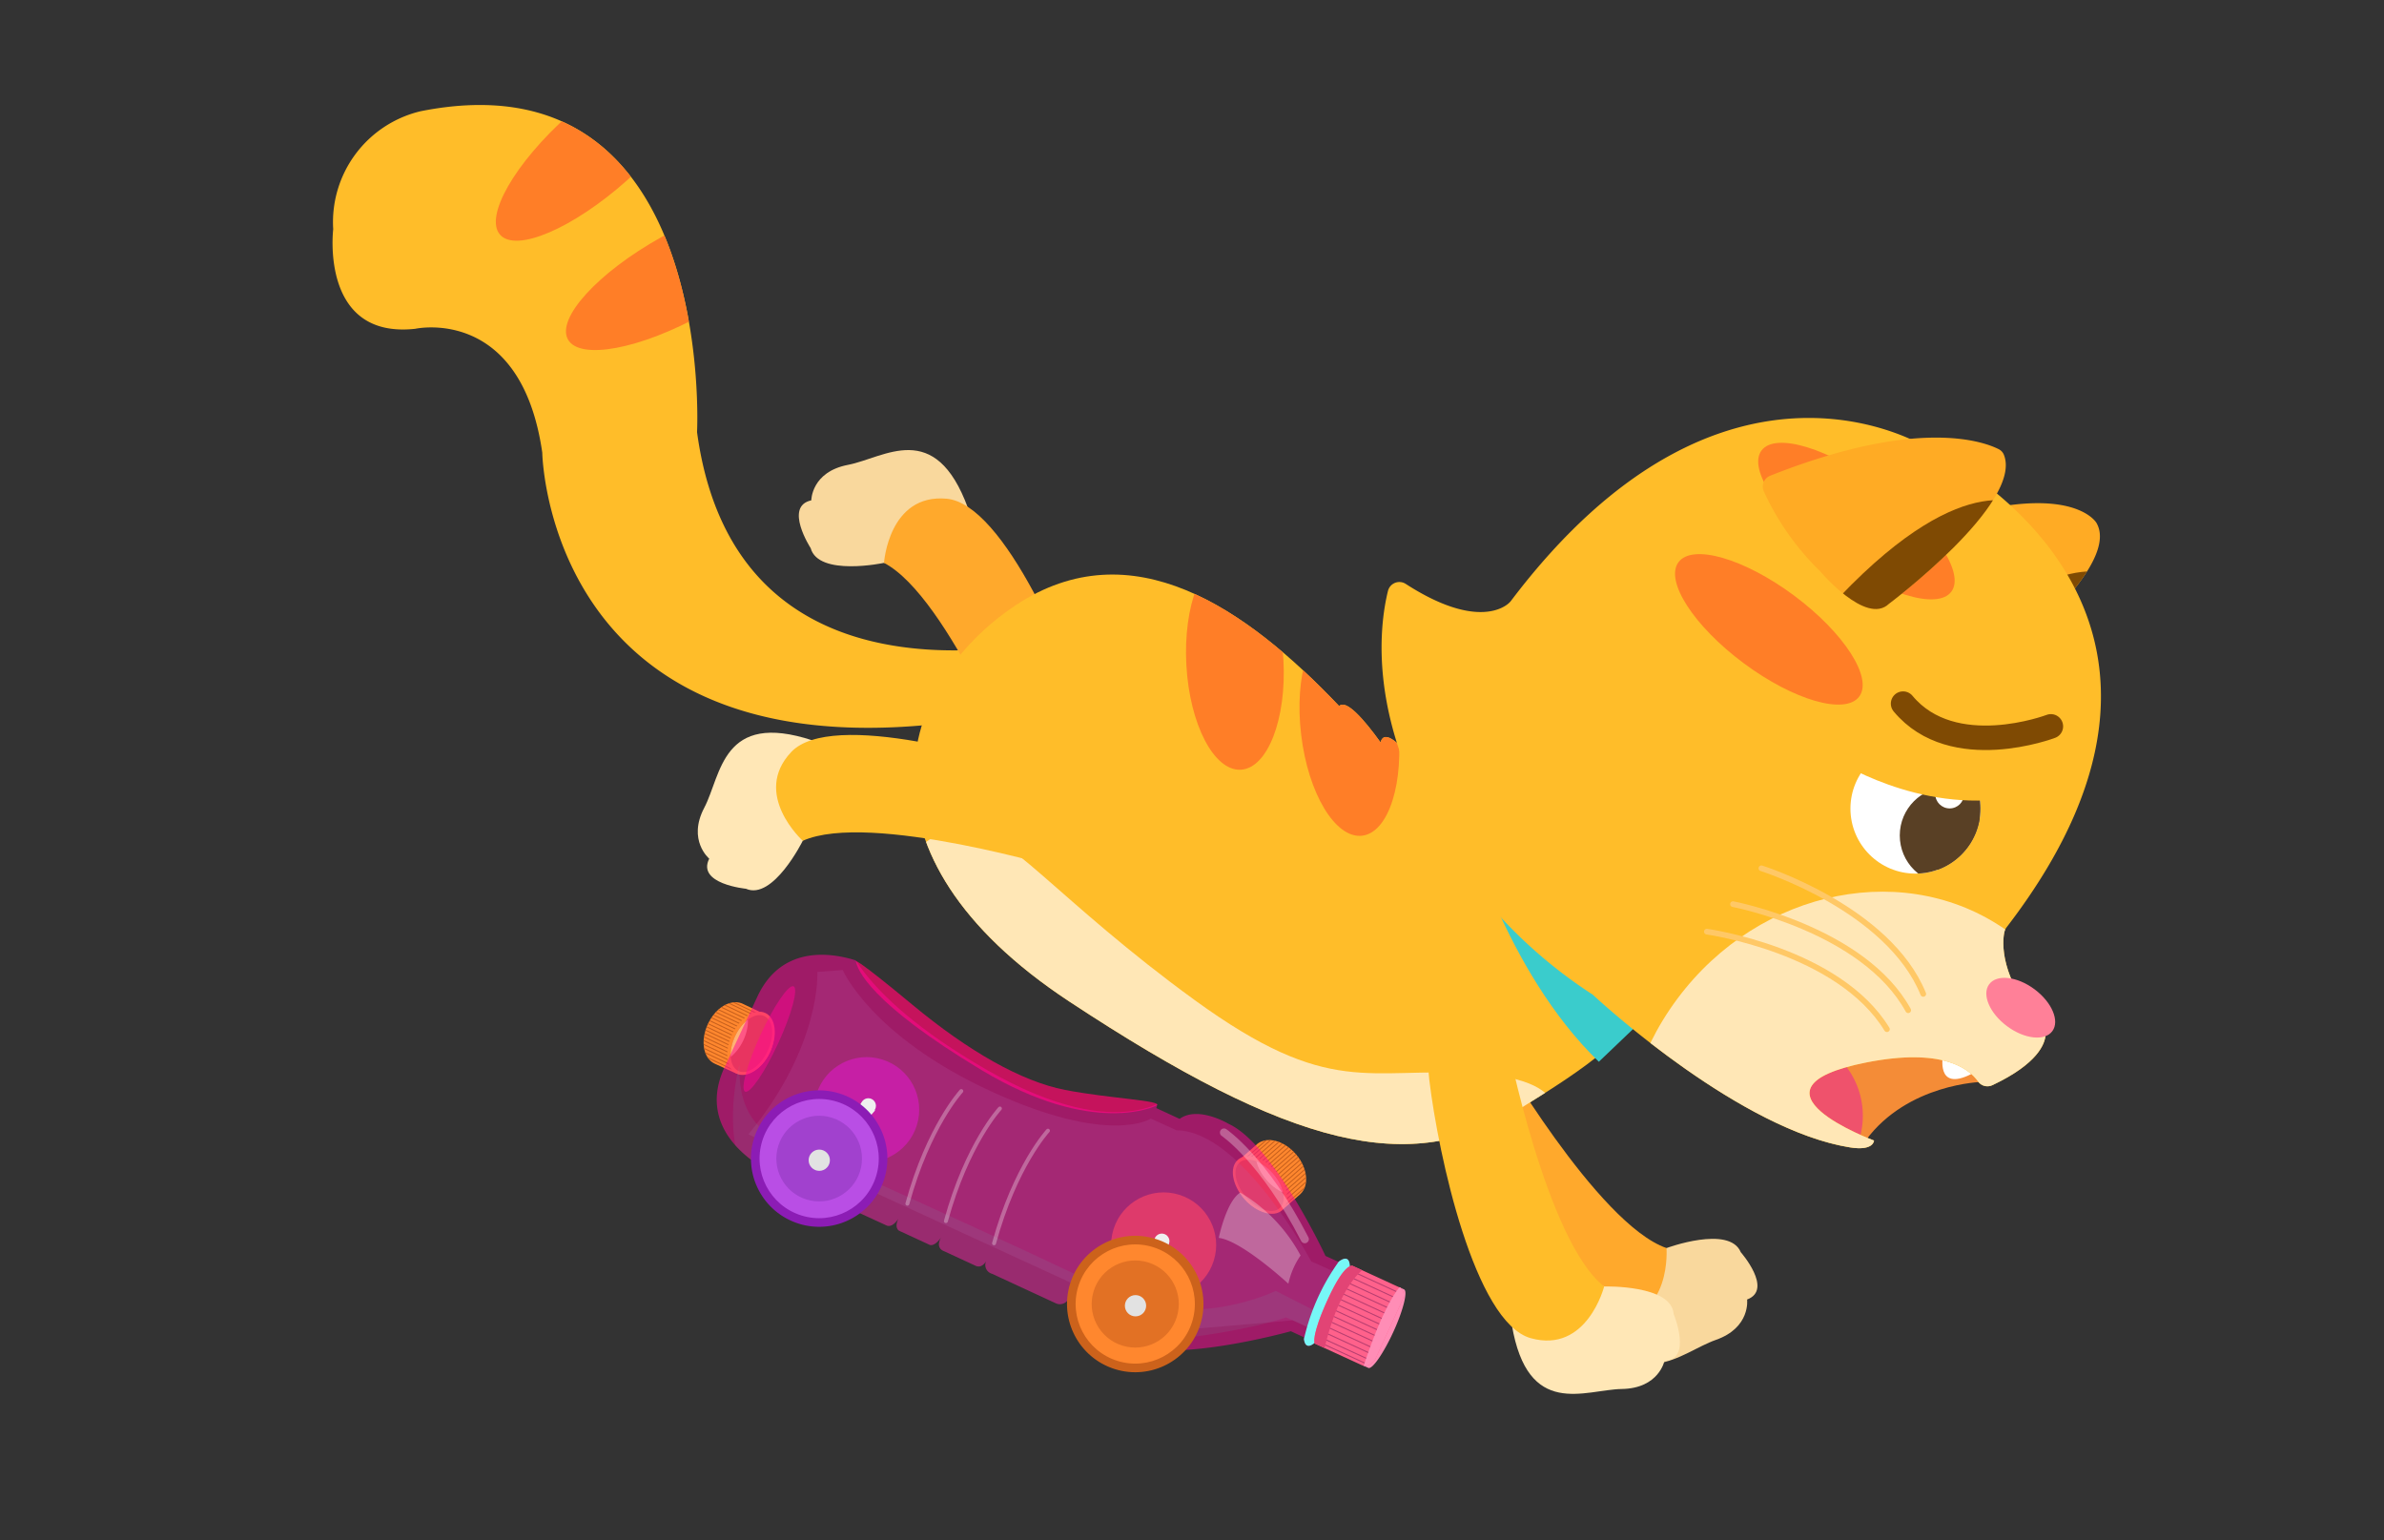 <svg id="Layer_9" data-name="Layer 9" xmlns="http://www.w3.org/2000/svg" xmlns:xlink="http://www.w3.org/1999/xlink" viewBox="0 0 260 168"><rect x="0" y="0" width="260" height="168" fill="#333333" stroke="none"/><defs><style>.cls-1{fill:#ffbd29;}.cls-2{fill:#ff872e;}.cls-3{fill:#ce6824;}.cls-26,.cls-27,.cls-30,.cls-4,.cls-44,.cls-45,.cls-53,.cls-55{fill:none;}.cls-48,.cls-5{fill:#ff0695;}.cls-5{opacity:0.53;}.cls-6{fill:#ff618b;}.cls-7{fill:#f48c37;}.cls-8{fill:#ffab24;}.cls-54,.cls-9{fill:#fff;}.cls-10{clip-path:url(#clip-path);}.cls-11{fill:#ff7e27;}.cls-12{fill:#f9d89d;}.cls-13{fill:#ffa92c;}.cls-14{clip-path:url(#clip-path-2);}.cls-15{fill:#ffe7b6;}.cls-16{fill:#3acccc;}.cls-17{clip-path:url(#clip-path-3);}.cls-18{fill:#ef526c;}.cls-19{clip-path:url(#clip-path-4);}.cls-20{fill:#7f4a03;}.cls-21{clip-path:url(#clip-path-5);}.cls-22{fill:#ff8098;}.cls-23{clip-path:url(#clip-path-6);}.cls-24{clip-path:url(#clip-path-7);}.cls-25{fill:#594025;}.cls-26{stroke:#7f4a03;stroke-width:2.67px;}.cls-26,.cls-27,.cls-53,.cls-55{stroke-linecap:round;}.cls-26,.cls-30,.cls-44,.cls-45{stroke-miterlimit:10;}.cls-27{stroke:#ffc866;stroke-width:0.62px;}.cls-27,.cls-53,.cls-55{stroke-linejoin:round;}.cls-28{fill:#ea0c67;opacity:0.8;}.cls-29{clip-path:url(#clip-path-8);}.cls-30{stroke:#c6601c;stroke-width:0.11px;}.cls-31{clip-path:url(#clip-path-9);}.cls-32{fill:#ffb273;}.cls-33{clip-path:url(#clip-path-10);}.cls-34{clip-path:url(#clip-path-11);}.cls-35{fill:#ff8db6;}.cls-36{fill:#8c1cb5;}.cls-37{fill:#cc621b;}.cls-38,.cls-41{fill:#6abfbd;}.cls-38{opacity:0.2;}.cls-39{clip-path:url(#clip-path-12);}.cls-40{clip-path:url(#clip-path-13);}.cls-41{opacity:0.1;}.cls-42{fill:#77f7f7;}.cls-43{clip-path:url(#clip-path-14);}.cls-44,.cls-45{stroke:#b73e70;}.cls-44{stroke-width:0.11px;}.cls-45{stroke-width:0.11px;}.cls-46{fill:#e24475;}.cls-47{fill:#efefef;}.cls-48{opacity:0.5;}.cls-49{fill:#b94ee5;}.cls-50{fill:#a141ce;}.cls-51{fill:#e2e2e2;}.cls-52{fill:#e27124;}.cls-53,.cls-55{stroke:#fff;}.cls-53{stroke-width:0.89px;}.cls-53,.cls-54,.cls-55{opacity:0.3;}.cls-55{stroke-width:0.43px;}</style><clipPath id="clip-path"><path class="cls-1" d="M120.66,75.15C59.78,92.83,59.14,49.36,59.14,49.36c-2.32-16.07-13.85-13.5-13.85-13.5C34.86,37,36.34,25,36.34,25a12.43,12.43,0,0,1,9.54-12.87c32.3-6.43,30.14,35,30.14,35,4.73,34.74,44.71,21.21,44.71,21.21a2.71,2.71,0,0,1,2.83,2.65C123.85,73.86,120.66,75.15,120.66,75.15Z"/></clipPath><clipPath id="clip-path-2"><path class="cls-1" d="M164.22,95.1s-1.87-1.61-5.09-4.7c-1.37-2.27-7.68-12.54-8.57-9.44-1.84-2.55-3.76-4.72-4.51-3.95-10.15-10.69-22.64-19.36-35.28-11-13,8.67-18.49,27.17,5.82,43.2s37.24,19.11,48.93,11.86C181.26,111.35,185,107.53,164.22,95.1Z"/></clipPath><clipPath id="clip-path-3"><path class="cls-7" d="M216.14,118s-8.08.17-12.66,6.37c0,0-10.12-1-9-6.19s17.66-7.09,18.95-6.14S216.14,118,216.14,118Z"/></clipPath><clipPath id="clip-path-4"><path class="cls-8" d="M216.26,73.63s15.19-11.42,12.42-16.53a1.37,1.37,0,0,0-.13-.2c-.57-.75-4.87-5.14-22.43,2a1.26,1.26,0,0,0-.74.76c-.49,1.45-1.28,5.62,3.34,10.42C208.72,70.07,213.74,76,216.26,73.63Z"/></clipPath><clipPath id="clip-path-5"><path class="cls-1" d="M204.38,124.39s0,1.17-2.62.75c-11.8-1.89-26.7-15.39-28-16.61a1,1,0,0,0-.21-.15,52.65,52.65,0,0,1-16.07-16.49c-8.31-13.14-7.08-23.48-6.11-27.43a1.28,1.28,0,0,1,1.95-.77c7.75,5,10.87,2.49,11.33,2l.11-.12C188.3,34.4,210.48,49,210.48,49s35.67,16.63,8.35,52.15a1.3,1.3,0,0,0-.23.49c-.22,1-.62,5,4.16,10.3a1.26,1.26,0,0,1,.33.9c-.05,1-.84,3.17-5.79,5.51a1.26,1.26,0,0,1-1.59-.42c-1-1.38-3.88-3.68-12.13-2.06C189.11,118.73,204.38,124.39,204.38,124.39Z"/></clipPath><clipPath id="clip-path-6"><path class="cls-8" d="M206,65.86s14.68-11,12.54-16.27A1.17,1.17,0,0,0,218,49c-1.69-.86-8.86-3.49-24.93,2.88a1.28,1.28,0,0,0-.73,1.66,29,29,0,0,0,6.16,8.76S203.51,68.24,206,65.86Z"/></clipPath><clipPath id="clip-path-7"><circle class="cls-9" cx="208.9" cy="88.19" r="7.09"/></clipPath><clipPath id="clip-path-8"><path class="cls-2" d="M140,131.83l1.81-1.59c1-.91.82-2.87-.49-4.37s-3.1-1.93-4.16-1.14h0l-1.91,1.68c-1,.92-.82,2.87.49,4.37S139,132.74,140,131.83Z"/></clipPath><clipPath id="clip-path-9"><ellipse class="cls-3" cx="137.37" cy="129.27" rx="1.95" ry="3.31" transform="translate(-51.14 122.66) rotate(-41.25)"/></clipPath><clipPath id="clip-path-10"><path class="cls-2" d="M80.11,117l-2.18-1c-1.25-.59-1.57-2.53-.72-4.33s2.45-2.71,3.69-2.24h0l2.31,1.09c1.25.6,1.57,2.54.72,4.34S81.36,117.58,80.11,117Z"/></clipPath><clipPath id="clip-path-11"><ellipse class="cls-3" cx="81.95" cy="113.81" rx="3.31" ry="1.95" transform="translate(-56.03 138.93) rotate(-64.56)"/></clipPath><clipPath id="clip-path-12"><path id="SVGID" class="cls-4" d="M128.11,119.15s-5.41,6.19-20.48-2.46-15.74-15.18-15.74-15.18l-8.76.74S70.69,112,70.39,113.48s-3.71,14.17-3.71,14.17l16.25,12.73s20.82,9.94,31.15,13,13.88,4.06,17.55,4,19.44-3.76,21.14-4.8S161.58,138,160,136.74s-13-12.84-14.08-13.2S128.11,119.15,128.11,119.15Z"/></clipPath><clipPath id="clip-path-13"><path class="cls-5" d="M79,116.44c-3.53,7.68,5.32,11.5,5.32,11.5l7.31,3.37c.61.28,1.26-.68,1.26-.68-.5,1.08.2,1.37.2,1.37l3.59,1.65c.67.31,1.3-.74,1.3-.74-.48,1,.06,1.31.06,1.31l3.31,1.53c.6.27,1.28-.79,1.28-.79-.66,1.21.31,1.49.31,1.49l3.48,1.61c.75.34,1.21-.66,1.21-.66a1,1,0,0,0,.58,1.53l7,3.24a1.05,1.05,0,0,0,1.32-.51l2.55,1.18c.23,2.44,3.88,3.7,3.88,3.7,4.92,2.26,17.82-1.35,17.82-1.35l1.41.65c.09,1.72,1.25.56,1.25.56l4.48,2.06s.74.35,1.45-1.21l2.38-5.17s.67-1.47-.06-1.81l-4.48-2.06s.12-1.63-1.24-.59l-1.41-.64s-5.65-12.15-10.57-14.41c0,0-3.33-2-5.34-.54l-2.55-1.18a1,1,0,0,0-.47-1.32l-7-3.24a1,1,0,0,0-1.53.56s.46-1-.29-1.35l-3.49-1.6s-.84-.55-1.33.74c0,0,.37-1.21-.23-1.49l-3.32-1.52s-.55-.23-1,.8c0,0,.38-1.15-.28-1.46l-3.59-1.65s-.68-.35-1.18.74c0,0,.31-1.12-.29-1.4l-7.32-3.36s-8.66-4.24-12.2,3.44Z"/></clipPath><clipPath id="clip-path-14"><path class="cls-6" d="M147.56,138.08l5.2,2.39a1.07,1.07,0,0,1,.19,1.31l-3,6.55s-.67.91-1.43.56l-5.14-2.36s-.43-.77,1.47-4.9S147.56,138.08,147.56,138.08Z"/></clipPath></defs><path class="cls-1" d="M120.66,75.15C59.78,92.83,59.14,49.36,59.14,49.36c-2.32-16.07-13.85-13.5-13.85-13.5C34.86,37,36.34,25,36.34,25a12.43,12.43,0,0,1,9.54-12.87c32.3-6.43,30.14,35,30.14,35,4.73,34.74,44.71,21.21,44.71,21.21a2.71,2.71,0,0,1,2.83,2.65C123.85,73.86,120.66,75.15,120.66,75.15Z"/><g class="cls-10"><ellipse class="cls-11" cx="65.23" cy="16.08" rx="14.31" ry="4.78" transform="translate(5.83 47.48) rotate(-41.71)"/><ellipse class="cls-11" cx="74.44" cy="30.05" rx="14.31" ry="4.78" transform="translate(-5.21 40.08) rotate(-29.16)"/></g><path class="cls-12" d="M181.75,136.12s6.85-2.54,8.1.45c0,0,3.58,4.08.69,5.16,0,0,.41,3.07-3.42,4.41s-8.66,6.42-13.64-2.78C173.48,143.36,171.27,137,181.75,136.12Z"/><path class="cls-13" d="M163.06,114.12s11.16,19.39,18.69,22c0,0,.59,7.55-5.74,7.91s-16-15.7-19.53-23.12S159,109.57,163.06,114.12Z"/><path class="cls-12" d="M96.41,61.39s-7.14,1.52-8-1.61c0,0-2.95-4.56.07-5.21,0,0,0-3.1,4-3.87s9.49-5.1,13.09,4.72C105.64,55.42,106.91,62,96.41,61.39Z"/><path class="cls-13" d="M111.72,85.86s-8.23-20.79-15.31-24.47c0,0,.51-7.56,6.82-7s13.55,17.84,16,25.69S115.09,91,111.72,85.86Z"/><path class="cls-1" d="M164.22,95.1s-1.87-1.61-5.09-4.7c-1.37-2.27-7.68-12.54-8.57-9.44-1.84-2.55-3.76-4.72-4.51-3.95-10.15-10.69-22.64-19.36-35.28-11-13,8.67-18.49,27.17,5.82,43.2s37.24,19.11,48.93,11.86C181.26,111.35,185,107.53,164.22,95.1Z"/><g class="cls-14"><ellipse class="cls-11" cx="147.17" cy="79.49" rx="5.3" ry="11.72" transform="translate(-8.39 18.03) rotate(-6.81)"/><ellipse class="cls-11" cx="134.67" cy="72.25" rx="5.3" ry="11.72" transform="translate(-3.77 7.53) rotate(-3.16)"/><path class="cls-15" d="M169.12,123.49s3.74-5.66-8.13-6.41-15.89,2.75-30.69-8-21-19.17-25-18.63S96.3,92,102.67,104s43.62,32.16,43.62,32.16,14.53,3.21,15.1,2.6S169.12,123.49,169.12,123.49Z"/></g><path class="cls-16" d="M159.79,89.68s4.34,16.23,14.58,26.12l6.67-6.37S164.27,77.47,159.79,89.68Z"/><path class="cls-7" d="M216.14,118s-8.08.17-12.66,6.37c0,0-10.12-1-9-6.19s17.66-7.09,18.95-6.14S216.14,118,216.14,118Z"/><g class="cls-17"><path class="cls-18" d="M198.87,114.1a8.85,8.85,0,0,1,4,9.84C201.33,130.8,185.91,113.78,198.87,114.1Z"/></g><path class="cls-9" d="M211.92,115s-.89,4.14,3.05,2.15C215,117.16,214.61,115.87,211.92,115Z"/><path class="cls-8" d="M216.26,73.63s15.19-11.42,12.42-16.53a1.37,1.37,0,0,0-.13-.2c-.57-.75-4.87-5.14-22.43,2a1.26,1.26,0,0,0-.74.76c-.49,1.45-1.28,5.62,3.34,10.42C208.72,70.07,213.74,76,216.26,73.63Z"/><g class="cls-19"><path class="cls-20" d="M231.37,63.13s-6.47-5-20.51,9.73c0,0,5.16,10,7.62,8.15S232.27,67.8,232.27,67.8Z"/></g><path class="cls-1" d="M204.38,124.39s0,1.17-2.62.75c-11.8-1.89-26.7-15.39-28-16.61a1,1,0,0,0-.21-.15,52.65,52.65,0,0,1-16.07-16.49c-8.31-13.14-7.08-23.48-6.11-27.43a1.28,1.28,0,0,1,1.95-.77c7.75,5,10.87,2.49,11.33,2l.11-.12C188.3,34.4,210.48,49,210.48,49s35.67,16.63,8.35,52.15a1.3,1.3,0,0,0-.23.49c-.22,1-.62,5,4.16,10.3a1.26,1.26,0,0,1,.33.9c-.05,1-.84,3.17-5.79,5.51a1.26,1.26,0,0,1-1.59-.42c-1-1.38-3.88-3.68-12.13-2.06C189.11,118.73,204.38,124.39,204.38,124.39Z"/><g class="cls-21"><ellipse class="cls-15" cx="202.93" cy="123.83" rx="27.44" ry="24.94" transform="translate(-17.52 212.8) rotate(-53.37)"/></g><ellipse class="cls-22" cx="220.38" cy="109.9" rx="2.51" ry="4.29" transform="translate(0.7 221.19) rotate(-53.37)"/><ellipse class="cls-11" cx="192.91" cy="68.64" rx="4.6" ry="12.28" transform="translate(22.73 182.5) rotate(-53.37)"/><ellipse class="cls-11" cx="202.46" cy="56.83" rx="4.6" ry="12.9" transform="translate(36.06 185.4) rotate(-53.37)"/><path class="cls-8" d="M206,65.86s14.68-11,12.54-16.27A1.17,1.17,0,0,0,218,49c-1.69-.86-8.86-3.49-24.93,2.88a1.28,1.28,0,0,0-.73,1.66,29,29,0,0,0,6.16,8.76S203.51,68.24,206,65.86Z"/><g class="cls-23"><path class="cls-20" d="M221.13,55.36s-6.46-5-20.5,9.73c0,0,5.16,10,7.62,8.15S222,60,222,60Z"/></g><circle class="cls-9" cx="208.9" cy="88.19" r="7.09"/><g class="cls-24"><circle class="cls-25" cx="212.48" cy="91.12" r="5.29"/><circle class="cls-25" cx="212.48" cy="91.12" r="3.9"/><circle class="cls-9" cx="212.63" cy="86.6" r="1.57"/></g><path class="cls-1" d="M200.09,82.8s9.11,6,19.43,4.17c0,0-4.39-6.14-9.22-7.57S200.09,82.8,200.09,82.8Z"/><path class="cls-26" d="M223.67,79.22S213,83.29,207.55,76.74"/><path class="cls-27" d="M192.1,94.7s13.85,4.35,17.65,13.7"/><path class="cls-27" d="M189,98.61s14.26,2.72,19.11,11.57"/><path class="cls-27" d="M186.15,101.61s14.37,2,19.64,10.64"/><path class="cls-15" d="M175,140.31s7.31-.2,7.53,3c0,0,2.07,5-1,5.11,0,0-.6,3-4.65,3.07s-10.26,3.29-12-7C164.8,144.51,164.74,137.81,175,140.31Z"/><path class="cls-1" d="M164.33,113.47s4.33,21.94,10.62,26.84c0,0-1.87,7.34-8,5.64s-10.09-20-11.07-28.16S162,107.85,164.33,113.47Z"/><path class="cls-15" d="M87.55,91.7s-3.24,6.54-6.2,5.23c0,0-5.4-.52-4-3.28,0,0-2.41-2-.54-5.56s1.9-10.61,11.83-7.33C88.6,80.76,94.54,83.84,87.55,91.7Z"/><path class="cls-1" d="M116.24,94.9s-21.42-6.46-28.69-3.2c0,0-5.61-5.09-1.25-9.69s22.4.46,30.07,3.42S122.32,95.42,116.24,94.9Z"/><path class="cls-28" d="M93.34,104.83s0-.37,6.14,4.73,11.91,8.38,16.66,9.31,10.77,1.16,10,1.7c0,0-6.8,3.53-19.09-3.86S93.49,105.69,93.34,104.83Z"/><path class="cls-2" d="M140,131.83l1.81-1.59c1-.91.82-2.87-.49-4.37s-3.1-1.93-4.16-1.14h0l-1.91,1.68c-1,.92-.82,2.87.49,4.37S139,132.74,140,131.83Z"/><g class="cls-29"><line class="cls-30" x1="140.21" y1="122.9" x2="131.91" y2="130.18"/><line class="cls-30" x1="140.01" y1="122.67" x2="131.71" y2="129.95"/><line class="cls-30" x1="140.46" y1="123.18" x2="132.16" y2="130.46"/><line class="cls-30" x1="140.71" y1="123.46" x2="132.41" y2="130.74"/><line class="cls-30" x1="140.95" y1="123.75" x2="132.65" y2="131.02"/><line class="cls-30" x1="141.2" y1="124.03" x2="132.9" y2="131.31"/><line class="cls-30" x1="141.45" y1="124.31" x2="133.15" y2="131.59"/><line class="cls-30" x1="141.69" y1="124.59" x2="133.39" y2="131.87"/><line class="cls-30" x1="141.94" y1="124.87" x2="133.64" y2="132.15"/><line class="cls-30" x1="142.19" y1="125.15" x2="133.89" y2="132.43"/><line class="cls-30" x1="142.43" y1="125.43" x2="134.13" y2="132.71"/><line class="cls-30" x1="142.68" y1="125.72" x2="134.38" y2="132.99"/><line class="cls-30" x1="142.93" y1="126" x2="134.63" y2="133.28"/><line class="cls-30" x1="143.17" y1="126.28" x2="134.88" y2="133.56"/><line class="cls-30" x1="143.42" y1="126.56" x2="135.12" y2="133.84"/><line class="cls-30" x1="143.67" y1="126.84" x2="135.37" y2="134.12"/><line class="cls-30" x1="143.91" y1="127.12" x2="135.62" y2="134.4"/><line class="cls-30" x1="144.16" y1="127.4" x2="135.86" y2="134.68"/><line class="cls-30" x1="144.41" y1="127.68" x2="136.11" y2="134.96"/></g><ellipse class="cls-2" cx="137.41" cy="129.24" rx="2.28" ry="3.66" transform="translate(-51.11 122.68) rotate(-41.25)"/><ellipse class="cls-3" cx="137.37" cy="129.27" rx="1.95" ry="3.31" transform="translate(-51.14 122.66) rotate(-41.25)"/><g class="cls-31"><ellipse class="cls-32" cx="139.68" cy="127.37" rx="2.04" ry="3.43" transform="translate(-49.32 123.71) rotate(-41.25)"/></g><path class="cls-2" d="M80.11,117l-2.18-1c-1.25-.59-1.57-2.53-.72-4.33s2.45-2.71,3.69-2.24h0l2.31,1.09c1.25.6,1.57,2.54.72,4.34S81.36,117.58,80.11,117Z"/><g class="cls-33"><line class="cls-30" x1="77.48" y1="108.46" x2="87.44" y2="113.2"/><line class="cls-30" x1="77.61" y1="108.18" x2="87.57" y2="112.92"/><line class="cls-30" x1="77.31" y1="108.79" x2="87.28" y2="113.53"/><line class="cls-30" x1="77.15" y1="109.13" x2="87.12" y2="113.87"/><line class="cls-30" x1="76.99" y1="109.47" x2="86.96" y2="114.21"/><line class="cls-30" x1="76.83" y1="109.81" x2="86.8" y2="114.55"/><line class="cls-30" x1="76.67" y1="110.15" x2="86.64" y2="114.89"/><line class="cls-30" x1="76.51" y1="110.48" x2="86.48" y2="115.22"/><line class="cls-30" x1="76.35" y1="110.82" x2="86.32" y2="115.56"/><line class="cls-30" x1="76.19" y1="111.16" x2="86.16" y2="115.9"/><line class="cls-30" x1="76.03" y1="111.5" x2="86" y2="116.24"/><line class="cls-30" x1="75.87" y1="111.84" x2="85.84" y2="116.58"/><line class="cls-30" x1="75.71" y1="112.17" x2="85.68" y2="116.91"/><line class="cls-30" x1="75.55" y1="112.51" x2="85.52" y2="117.25"/><line class="cls-30" x1="75.39" y1="112.85" x2="85.35" y2="117.59"/><line class="cls-30" x1="75.23" y1="113.19" x2="85.19" y2="117.93"/><line class="cls-30" x1="75.06" y1="113.52" x2="85.03" y2="118.27"/><line class="cls-30" x1="74.9" y1="113.86" x2="84.87" y2="118.6"/><line class="cls-30" x1="74.74" y1="114.2" x2="84.71" y2="118.94"/></g><ellipse class="cls-2" cx="81.9" cy="113.79" rx="3.66" ry="2.28" transform="translate(-56.03 138.87) rotate(-64.56)"/><ellipse class="cls-3" cx="81.95" cy="113.81" rx="3.31" ry="1.95" transform="translate(-56.03 138.93) rotate(-64.56)"/><g class="cls-34"><ellipse class="cls-32" cx="79.21" cy="112.61" rx="3.43" ry="2.04" transform="translate(-56.5 135.77) rotate(-64.56)"/></g><path class="cls-35" d="M153.13,140.63h0l-.54-.25-.66,1.46a20,20,0,0,0-1.49,2.73,20.53,20.53,0,0,0-1.11,2.9l-.67,1.46.57.26c.42.19,1.64-1.56,2.73-3.93S153.55,140.82,153.13,140.63Z"/><circle class="cls-36" cx="94.52" cy="121.02" r="5.73" transform="translate(-49.21 175.08) rotate(-72.62)"/><circle class="cls-37" cx="126.9" cy="135.77" r="5.73" transform="translate(-40.57 216.33) rotate(-72.62)"/><path class="cls-38" d="M89.14,106s.49,8-7.52,17.72l46.49,21.39L141,144l1.75.8,2.8-6.08L143,137.57s-7.57-14.24-14.68-14.29L125.51,122s-4.46,3-17.48-3S91.91,105.8,91.91,105.8Z"/><g class="cls-39"><path class="cls-5" d="M79,116.44c-3.53,7.68,5.32,11.5,5.32,11.5l7.31,3.37c.61.28,1.26-.68,1.26-.68-.5,1.08.2,1.37.2,1.37l3.59,1.65c.67.31,1.3-.74,1.3-.74-.48,1,.06,1.31.06,1.31l3.31,1.53c.6.27,1.28-.79,1.28-.79-.66,1.21.31,1.49.31,1.49l3.48,1.61c.75.34,1.21-.66,1.21-.66a1,1,0,0,0,.58,1.53l7,3.24a1.05,1.05,0,0,0,1.32-.51l2.55,1.18c.23,2.44,3.88,3.7,3.88,3.7,4.92,2.26,17.82-1.35,17.82-1.35l1.41.65c.09,1.72,1.25.56,1.25.56l4.48,2.06s.74.35,1.45-1.21l2.38-5.17s.67-1.47-.06-1.81l-4.48-2.06s.12-1.63-1.24-.59l-1.41-.64s-5.65-12.15-10.57-14.41c0,0-3.33-2-5.34-.54l-2.55-1.18a1,1,0,0,0-.47-1.32l-7-3.24a1,1,0,0,0-1.53.56s.46-1-.29-1.35l-3.49-1.6s-.84-.55-1.33.74c0,0,.37-1.21-.23-1.49l-3.32-1.52s-.55-.23-1,.8c0,0,.38-1.15-.28-1.46l-3.59-1.65s-.68-.35-1.18.74c0,0,.31-1.12-.29-1.4l-7.32-3.36s-8.66-4.24-12.2,3.44Z"/><g class="cls-40"><path class="cls-41" d="M80.65,116.13s-2.76,9.72,2.57,14.85l34.47,15.86s14.23-.41,22.58-3.16l2.72,1.25.91-1.72-4.77-2.42s-9.13,4.51-17.86.13S85,124.23,85,124.23,80.38,123.08,80.65,116.13Z"/><path class="cls-42" d="M147.17,136.11a23.28,23.28,0,0,0-5.49,13.65l1.57-2.08A22.38,22.38,0,0,1,148.17,137Z"/></g></g><path class="cls-6" d="M147.56,138.08l5.2,2.39a1.07,1.07,0,0,1,.19,1.31l-3,6.55s-.67.91-1.43.56l-5.14-2.36s-.43-.77,1.47-4.9S147.56,138.08,147.56,138.08Z"/><g class="cls-43"><line class="cls-44" x1="147.71" y1="138.76" x2="152.54" y2="140.98"/><line class="cls-44" x1="147.41" y1="139.35" x2="152.25" y2="141.58"/><line class="cls-44" x1="147.12" y1="139.95" x2="151.95" y2="142.18"/><line class="cls-44" x1="146.82" y1="140.55" x2="151.66" y2="142.77"/><line class="cls-44" x1="146.53" y1="141.14" x2="151.36" y2="143.37"/><line class="cls-44" x1="146.23" y1="141.74" x2="151.07" y2="143.97"/><line class="cls-44" x1="145.94" y1="142.34" x2="150.77" y2="144.56"/><line class="cls-44" x1="145.64" y1="142.93" x2="150.48" y2="145.16"/><line class="cls-44" x1="145.35" y1="143.53" x2="150.18" y2="145.76"/><line class="cls-44" x1="145.05" y1="144.13" x2="149.89" y2="146.35"/><line class="cls-44" x1="144.76" y1="144.73" x2="149.59" y2="146.95"/><line class="cls-44" x1="144.46" y1="145.32" x2="149.3" y2="147.55"/><line class="cls-44" x1="144.2" y1="145.94" x2="149.04" y2="148.16"/><line class="cls-45" x1="143.98" y1="146.43" x2="149.03" y2="148.75"/><path class="cls-46" d="M149,138.2s-3.29,1.75-4.93,10.72l-3-1.33s4.17-11,4.22-11.12,1.26-.89,1.6-.73A22.2,22.2,0,0,1,149,138.2Z"/><path class="cls-35" d="M153,140s-1.86,1.3-4.64,10.08c0,0,2.82,1.49,2.95,1.11s2.61-7.35,2.7-7.63,0-.88,0-1.25A9.27,9.27,0,0,0,153,140Z"/></g><circle class="cls-47" cx="94.7" cy="120.61" r="0.83"/><path class="cls-47" d="M88.26,126,94,120.25l1.44.85-5,5.89Z"/><circle class="cls-47" cx="126.71" cy="135.37" r="0.83"/><path class="cls-47" d="M124.85,142.84c0-.22,2.63-7.14,2.63-7.14l-1.59-.53-3,6.72Z"/><ellipse class="cls-48" cx="83.9" cy="113.31" rx="6.32" ry="1.07" transform="translate(-54.1 142.17) rotate(-65.29)"/><circle class="cls-36" cx="89.34" cy="126.35" r="7.44" transform="translate(-57.93 173.88) rotate(-72.62)"/><circle class="cls-49" cx="89.34" cy="126.35" r="6.5" transform="translate(-57.93 173.88) rotate(-72.62)"/><circle class="cls-50" cx="89.34" cy="126.35" r="4.67" transform="translate(-57.93 173.88) rotate(-72.62)"/><circle class="cls-51" cx="89.35" cy="126.54" r="1.16"/><circle class="cls-37" cx="123.81" cy="142.21" r="7.44" transform="translate(-48.89 217.9) rotate(-72.62)"/><circle class="cls-2" cx="123.81" cy="142.21" r="6.5" transform="translate(-48.89 217.9) rotate(-72.62)"/><circle class="cls-52" cx="123.81" cy="142.21" r="4.75" transform="translate(-48.89 217.9) rotate(-72.62)"/><circle class="cls-51" cx="123.84" cy="142.41" r="1.16"/><path class="cls-53" d="M133.49,123.52s4.34,2.91,8.81,11.63"/><path class="cls-54" d="M135.27,130.07a17.67,17.67,0,0,1,6.57,6.86,8.63,8.63,0,0,0-1.33,3.08s-5.07-4.69-7.59-5C132.92,135,133.74,131,135.27,130.07Z"/><path class="cls-55" d="M114.29,123.32s-3.57,3.84-5.88,12.28"/><path class="cls-55" d="M109.05,120.9s-3.58,3.85-5.89,12.28"/><path class="cls-55" d="M104.84,119s-3.57,3.85-5.88,12.28"/></svg>